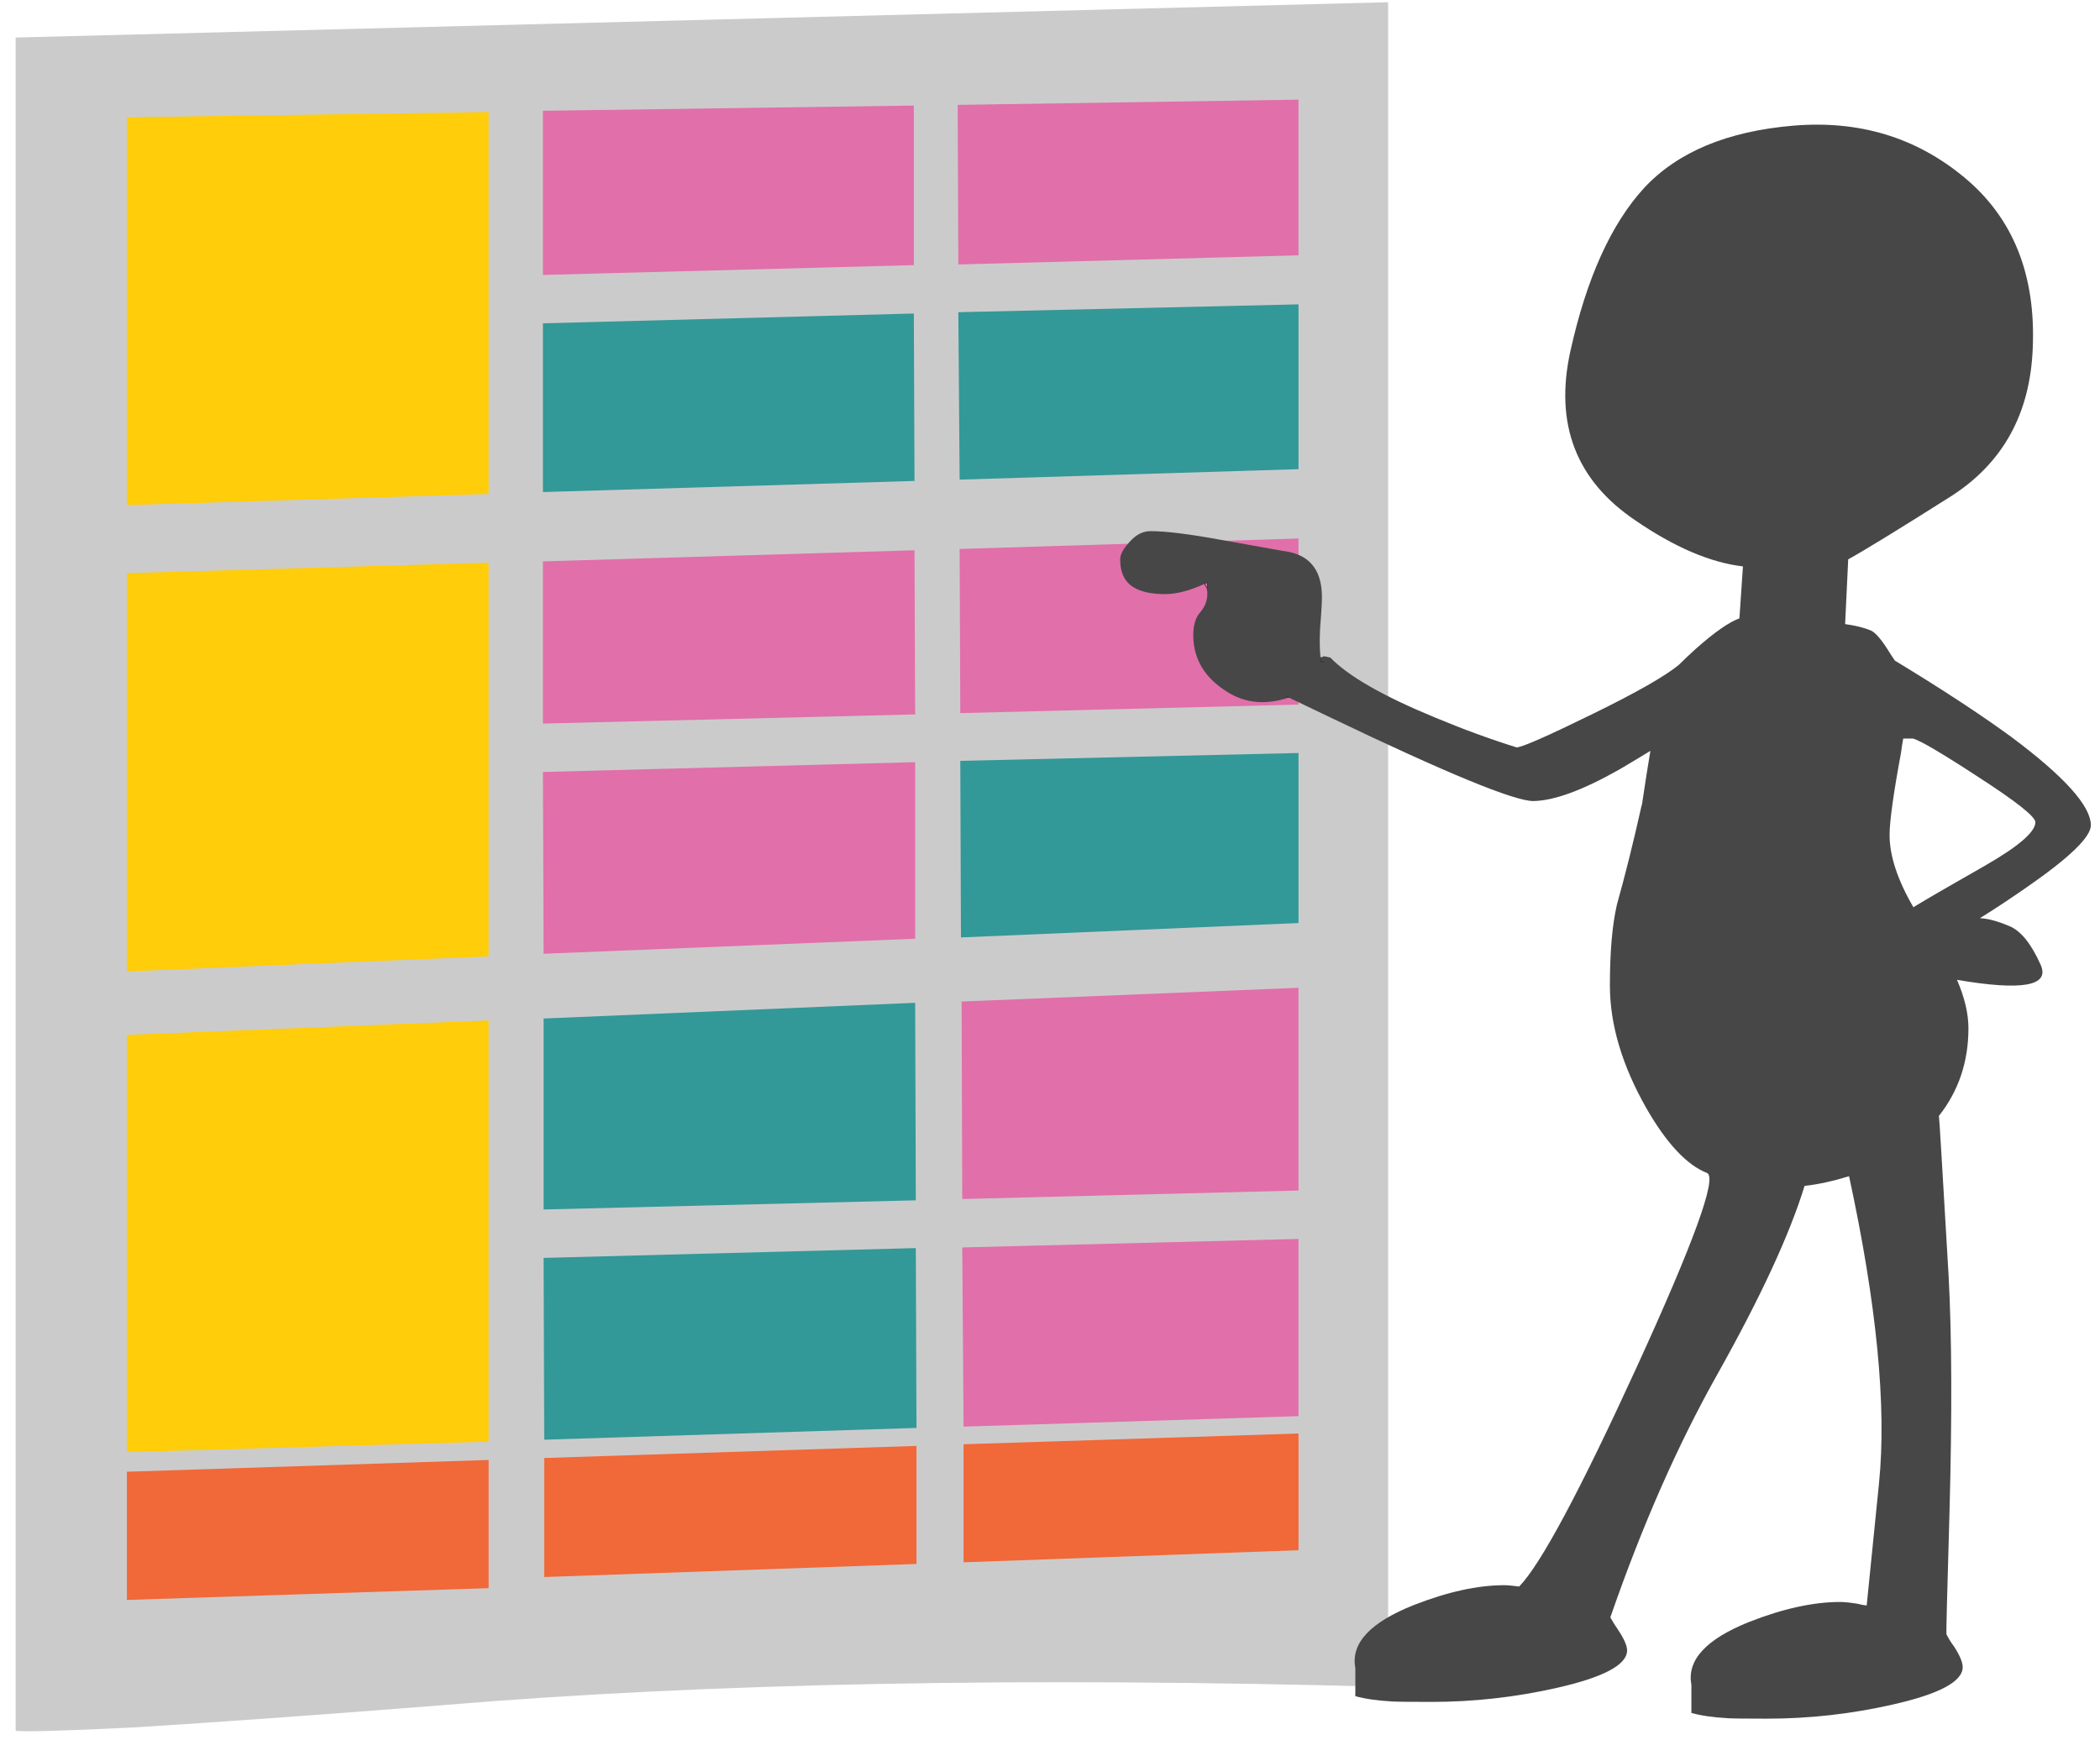 <?xml version="1.0" encoding="utf-8"?>
<!-- Generator: Adobe Illustrator 15.1.0, SVG Export Plug-In . SVG Version: 6.00 Build 0)  -->
<!DOCTYPE svg PUBLIC "-//W3C//DTD SVG 1.1//EN" "http://www.w3.org/Graphics/SVG/1.1/DTD/svg11.dtd">
<svg version="1.1" id="Layer_1" xmlns="http://www.w3.org/2000/svg" xmlns:xlink="http://www.w3.org/1999/xlink" x="0px" y="0px"
	 width="288px" height="238.667px" viewBox="0 0 288 238.667" enable-background="new 0 0 288 238.667" xml:space="preserve">
<g id="Layer_7">
	<g>
		<g>
			<g>
				<path fill="#CCCBCB" d="M60.644,233.921c-16.628,1.316-30.743,2.332-42.346,3.052c-9.869,0.479-15.252,0.627-16.149,0.448V5.149
					l188.222-4.845v231.107C140.251,230.035,97.007,230.873,60.644,233.921z"/>
			</g>
			<g>
				<path fill="#E16FAA" d="M131.698,97.824l-0.091-22.518l46.473-1.436v22.788L131.698,97.824z M125.507,98.004L74.459,99.26V77.01
					l50.959-1.524L125.507,98.004z M178.08,13.671v21.353l-46.652,1.256l-0.089-21.891L178.08,13.671z M125.327,36.37l-50.868,1.346
					V15.197l50.868-0.717V36.37z M178.08,169.957v24.313l-45.934,1.436l-0.179-24.582L178.08,169.957z M178.08,135.505v27.812
					l-46.112,1.166l-0.091-27.093L178.08,135.505z M125.507,128.776l-50.957,2.063l-0.091-24.94l51.048-1.346V128.776z"/>
				<path fill="#339898" d="M125.418,65.976l-50.959,1.525V44.354l50.868-1.346L125.418,65.976z M131.607,65.796l-0.179-22.967
					l46.652-1.077V64.36L131.607,65.796z M178.08,103.297v23.326l-46.292,1.974l-0.089-24.223L178.08,103.297z M74.638,197.5
					l-0.087-24.941l51.046-1.346l0.091,24.67L74.638,197.5z M74.55,165.917v-26.196l50.957-2.154l0.089,27.095L74.55,165.917z"/>
				<path fill="#FFCD0A" d="M17.4,69.295V16.094l49.612-0.718V67.77L17.4,69.295z M67.012,77.19v54.009L17.4,133.262V78.626
					L67.012,77.19z M67.012,197.768L17.4,199.203v-57.238l49.612-1.974V197.768z"/>
				<path fill="#F16839" d="M74.638,216.339V200.01l51.05-1.66v16.194L74.638,216.339z M67.012,200.279v17.584L17.4,219.479v-17.584
					L67.012,200.279z M178.08,196.646v16.014l-45.934,1.66v-16.193L178.08,196.646z"/>
			</g>
		</g>
		<path fill="#484747" d="M181.594,90.808h-0.423c0-0.201-0.021-0.403-0.06-0.604l0.482-0.181l0.846,0.181
			c2.457,2.537,7.188,5.254,14.193,8.154c3.946,1.65,7.73,3.04,11.354,4.167c0.727,0,4.252-1.551,10.57-4.651
			c5.838-2.859,9.726-5.074,11.66-6.644c0.684-0.684,1.447-1.409,2.295-2.174c2.576-2.295,4.588-3.705,6.038-4.229l0.483-7.127
			c-4.469-0.523-9.402-2.636-14.799-6.342c-8.092-5.476-11.053-13.187-8.877-23.133c2.215-10.026,5.597-17.516,10.146-22.468
			c4.591-4.913,11.397-7.752,20.417-8.517c9.018-0.765,16.829,1.591,23.436,7.067c6.725,5.557,9.865,13.389,9.42,23.496
			c-0.361,8.979-4.107,15.744-11.232,20.293c-7.128,4.51-11.816,7.389-14.074,8.637l-0.424,8.879
			c1.409,0.201,2.559,0.482,3.445,0.845c0.684,0.242,1.607,1.33,2.775,3.262l0.605,0.906c6.322,3.826,11.635,7.309,15.945,10.45
			c7.285,5.436,10.931,9.482,10.931,12.14c0,1.61-2.937,4.449-8.817,8.516c-2.252,1.569-4.388,2.979-6.402,4.228
			c1.091,0.041,2.437,0.404,4.048,1.088c1.569,0.645,3,2.416,4.29,5.314c1.285,2.899-2.537,3.583-11.477,2.055
			c1.047,2.416,1.569,4.631,1.569,6.644c0,4.59-1.349,8.598-4.048,12.021c0.042,0.08,0.484,7.41,1.332,21.985
			c0.441,8.255,0.48,19.046,0.119,32.375c-0.322,11.153-0.463,16.729-0.424,16.729c0.242,0.523,0.605,1.106,1.086,1.752
			c0.768,1.207,1.148,2.133,1.148,2.777c0,1.973-3.199,3.686-9.602,5.135c-5.678,1.289-11.418,1.934-17.215,1.934
			c-2.939,0-4.73-0.021-5.375-0.061c-2.092-0.121-3.764-0.363-5.015-0.727v-3.866c-0.641-3.382,2.015-6.261,7.974-8.636
			c4.633-1.813,8.779-2.719,12.443-2.719c0.521,0,1.309,0.08,2.355,0.242c0.441,0.121,0.865,0.201,1.269,0.24
			c0.066-0.678,0.628-6.265,1.688-16.761c1.066-10.495-0.305-24.538-4.104-42.127c-2.219,0.685-4.251,1.127-6.102,1.329
			c-2.055,6.684-6.043,15.3-11.961,25.85c-5.436,9.664-10.328,20.777-14.678,33.342c0.285,0.523,0.646,1.105,1.09,1.752
			c0.804,1.207,1.207,2.133,1.207,2.777c0,1.973-3.201,3.684-9.604,5.135c-5.677,1.287-11.417,1.932-17.214,1.932
			c-2.979,0-4.792-0.021-5.437-0.061c-2.054-0.121-3.725-0.361-5.015-0.725v-3.866c-0.646-3.382,2.034-6.262,8.034-8.638
			c4.631-1.813,8.758-2.719,12.383-2.719c0.469,0,1.153,0.062,2.055,0.183c2.946-3.032,8.309-13.049,16.096-30.049
			c7.822-17.091,11.053-25.979,9.693-26.667c-2.779-1.087-5.559-4.047-8.334-8.878c-3.344-5.88-5.015-11.496-5.015-16.851
			c0-4.633,0.321-8.336,0.967-11.115c1.125-4.026,2.216-8.375,3.259-13.045c0.043-0.242,0.103-0.484,0.183-0.726
			c0.403-2.738,0.784-5.174,1.146-7.308c-1.248,0.765-2.656,1.611-4.227,2.537c-5.032,2.858-8.979,4.308-11.838,4.348
			c-2.616,0-11.897-3.826-27.844-11.475c-1.853-0.887-3.744-1.793-5.678-2.719c-0.16-0.08-0.283-0.161-0.361-0.242
			c0.078,0.081,0.201,0.162,0.361,0.242c-3.14,1.047-5.961,0.786-8.455-0.785c-3.103-1.933-4.65-4.53-4.65-7.792
			c0-1.369,0.322-2.416,0.967-3.141c0.643-0.765,0.963-1.61,0.963-2.537c0-0.162,0-0.302,0-0.423v-0.061v-1.086
			c-0.159,0.08-0.301,0.16-0.42,0.24c-2.016,0.926-3.807,1.39-5.376,1.39c-1.772,0-3.161-0.282-4.168-0.846
			c-1.328-0.725-1.992-2.034-1.992-3.926c0-0.644,0.403-1.409,1.209-2.295c0.886-1.047,1.871-1.571,2.958-1.571
			c2.094,0,5.336,0.403,9.725,1.208c5.396,0.967,8.215,1.469,8.457,1.51c3.422,0.404,5.193,2.376,5.314,5.92
			c0.041,0.604-0.041,2.174-0.244,4.711c-0.079,1.61-0.061,2.938,0.063,3.986c0.039,0.201,0.061,0.402,0.061,0.604h0.424V90.808z
			 M272.193,118.772c4.629-2.656,6.945-4.649,6.945-5.978c0-0.766-2.617-2.839-7.854-6.222c-4.99-3.262-7.973-5.013-8.938-5.254
			h-1.332c-0.119,0.644-0.221,1.289-0.301,1.933c-1.044,5.637-1.57,9.402-1.57,11.294c0,2.859,1.086,6.162,3.264,9.906
			C264.259,123.323,267.521,121.431,272.193,118.772z"/>
		<path fill="none" stroke="#333333" stroke-width="0.1" stroke-linecap="round" stroke-linejoin="round" stroke-miterlimit="3" d="
			M165.166,80.117c0.119-0.08,0.262-0.161,0.42-0.24v1.086v0.061 M176.762,95.701c-0.16-0.08-0.283-0.161-0.361-0.242
			 M165.166,80.117c0.242,0.322,0.361,0.503,0.361,0.544c0.035,0.036,0.056,0.136,0.06,0.302 M181.594,90.808h-0.423
			c0-0.201-0.021-0.403-0.06-0.604"/>
	</g>
</g>
</svg>
